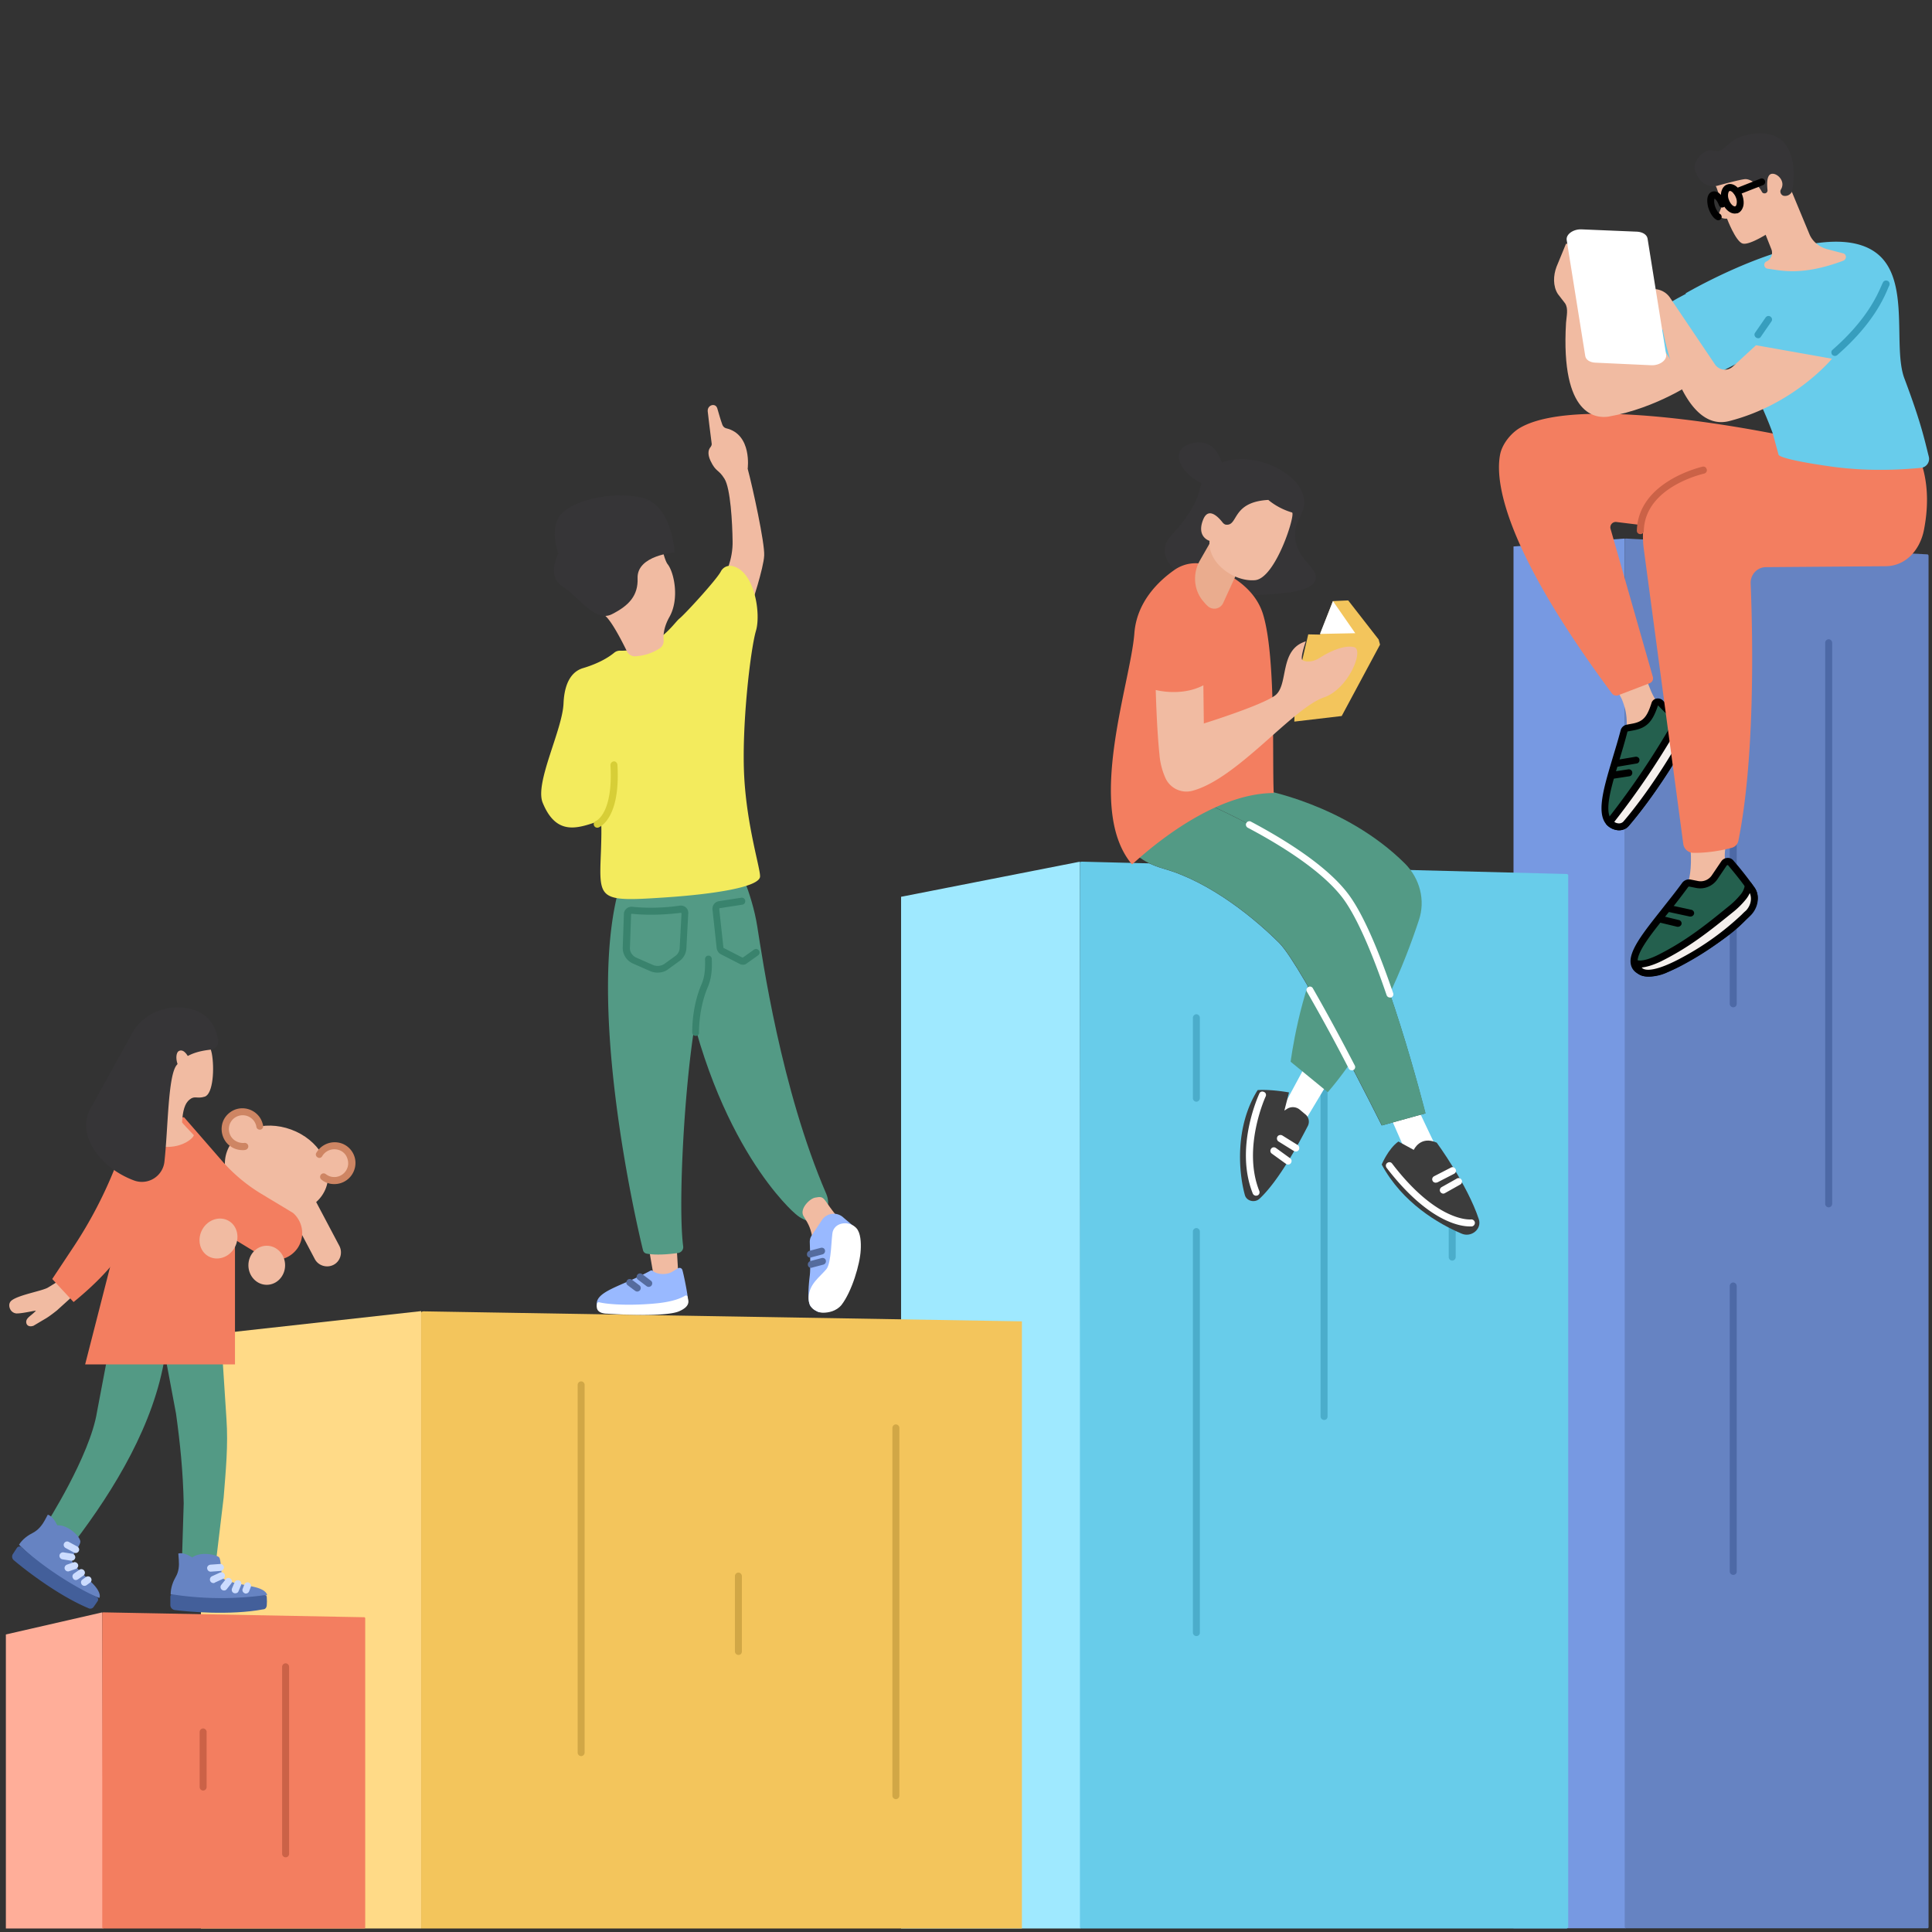 <svg width="163" height="163" fill="none" xmlns="http://www.w3.org/2000/svg"><rect width="100%" height="100%" fill="#333333" stroke="none"/><g clip-path="url(#a)"><path d="M137.179 162.686h-9.486V46.103l9.388-.667.098 117.25Z" fill="#7799E2"/><path d="M162.631 162.686h-25.459c-.059 0-.098-.059-.098-.137V45.574c0-.079.039-.138.098-.138l25.439 1.335c.059 0 .098.059.098.137V162.55c.02.078-.039.137-.078.137Z" fill="#6683C2"/><path d="M154.282 101.863a.302.302 0 0 1-.294-.295v-47.34c0-.156.137-.294.294-.294.157 0 .294.138.294.295v47.339a.302.302 0 0 1-.294.295ZM146.23 84.984a.301.301 0 0 1-.294-.295V70.715c0-.157.137-.294.294-.294.156 0 .294.137.294.294V84.69a.29.29 0 0 1-.294.295ZM146.23 132.873a.302.302 0 0 1-.294-.295v-24.082c0-.157.137-.294.294-.294.156 0 .294.137.294.294v24.102c0 .157-.138.275-.294.275Z" fill="#4D69A6"/><path d="M91.19 162.705H76.023V75.661l15.09-2.964.079 90.008Z" fill="#9FE9FF"/><path d="M132.151 162.705H91.268c-.078 0-.157-.039-.157-.098V72.795c0-.059.079-.098.157-.098l40.883 1.04c.079 0 .157.04.157.098v88.772c0 .039-.078.098-.157.098Z" fill="#68CCEA"/><path d="M111.71 119.801a.301.301 0 0 1-.294-.294V79.645c0-.157.137-.294.294-.294.157 0 .294.137.294.294v39.862c0 .176-.118.294-.294.294ZM100.937 92.951a.302.302 0 0 1-.294-.294v-6.79c0-.158.137-.295.294-.295.156 0 .294.137.294.294v6.791a.302.302 0 0 1-.294.294ZM100.937 138.034a.301.301 0 0 1-.294-.294v-33.837c0-.157.137-.294.294-.294.156 0 .294.137.294.294v33.856c0 .157-.138.275-.294.275ZM122.521 106.357a.301.301 0 0 1-.294-.294v-6.791c0-.157.137-.295.294-.295.156 0 .294.138.294.295v6.791a.302.302 0 0 1-.294.294Z" fill="#4BADCB"/><path d="M35.533 162.706h-18.58v-50.029l18.58-2.06v52.089Z" fill="#FFDA87"/><path d="M86.22 162.706H35.536v-51.971c0-.059.098-.099.216-.099l50.466.844v51.226Z" fill="#F3C55C"/><path d="M49.03 148.162a.301.301 0 0 1-.294-.294v-31.03c0-.157.138-.294.294-.294.157 0 .294.137.294.294v31.03a.301.301 0 0 1-.294.294ZM75.585 151.793a.301.301 0 0 1-.294-.294v-31.03c0-.157.137-.294.294-.294.157 0 .294.137.294.294v31.03a.301.301 0 0 1-.294.294ZM62.298 139.625a.302.302 0 0 1-.294-.295v-6.359c0-.157.137-.294.294-.294.157 0 .294.137.294.294v6.359c0 .177-.118.295-.294.295Z" fill="#D1A746"/><path d="M8.708 162.705H.496v-24.808l8.134-1.864.078 26.672Z" fill="#FFAE99"/><path d="M30.734 162.705H8.705c-.039 0-.078-.039-.078-.098V136.13c0-.059.04-.098.078-.098l22.03.412c.038 0 .078.04.078.099v26.064c0 .059-.04.098-.079.098Z" fill="#F37E60"/><path d="M24.097 156.699a.301.301 0 0 1-.294-.294v-15.78c0-.157.137-.294.294-.294.156 0 .294.137.294.294v15.78a.289.289 0 0 1-.294.294ZM17.138 151.067a.302.302 0 0 1-.294-.295v-4.651c0-.157.137-.295.294-.295.156 0 .294.138.294.295v4.651a.302.302 0 0 1-.294.295Z" fill="#CB6247"/><path d="M102.131 39.567c-1.137.942-.471 1.746-1.921 3.886-1.058 1.59-1.96 1.962-1.94 3.002.02.943.803 1.61 1.293 2.042 2.293 2.002 5.449 1.786 7.409 1.648 1.568-.098 3.723-.255 4.017-1.236.294-.981-1.567-1.649-1.724-3.553-.137-1.55.999-1.982.744-3.336-.333-1.767-2.508-2.67-2.861-2.807-1.431-.589-3.626-.804-5.017.354Z" fill="#363537"/><path d="M103.252 39.763s-.314-3.003-2.724-2.355c-2.41.667-.275 3.258 1.489 3.552 1.784.295 1.235-1.197 1.235-1.197Z" fill="#363537"/><path d="m112.031 91.342-2.587 4.318-1.411-1.845 2.274-4.22 1.724 1.747Z" fill="#fff"/><path d="M110.34 94.993c-.686 1.334-2.411 4.592-4.077 6.143-.412.373-1.098.196-1.235-.314-.529-1.885-.862-5.77 1.078-8.852 0 0 .921-.098 2.646.196l-.392 1.531.216-.137a.913.913 0 0 1 1.058.04l.49.411a.791.791 0 0 1 .216.982Z" fill="#3C3C3C"/><path d="M105.972 100.881a.308.308 0 0 1-.274-.177c-1.548-3.867.47-8.263.549-8.44.058-.157.235-.215.392-.137.156.059.215.236.137.393-.02.039-1.98 4.337-.529 7.968a.291.291 0 0 1-.157.373c-.039 0-.079.02-.118.02ZM109.323 97.152c-.059 0-.098-.02-.157-.04l-1.294-.804c-.137-.079-.176-.275-.098-.413.079-.137.275-.176.412-.098l1.293.805c.138.078.177.275.098.412a.283.283 0 0 1-.254.138ZM108.672 98.25a.317.317 0 0 1-.177-.058l-1.195-.864c-.137-.098-.157-.275-.059-.412.098-.137.274-.157.412-.059l1.195.864c.137.098.157.275.059.412a.279.279 0 0 1-.235.118ZM119.398 93.01c0 .099 2.372 5.025 2.372 5.025l-2.705.196-1.842-4.2 2.175-1.02Z" fill="#fff"/><path d="M119.277 97.014s.549-1.236 1.94-.608c0 0 2.587 3.532 3.548 6.457.274.824-.628 1.57-1.451 1.217-1.94-.825-4.997-2.591-6.742-5.83 0 0 .549-1.334 1.411-1.942l1.294.706Z" fill="#3C3C3C"/><path d="M123.982 103.471c-.745 0-3.469-.353-6.997-4.946-.098-.137-.078-.314.059-.412.137-.098.313-.078.411.06 3.822 5.004 6.625 4.709 6.644 4.709a.306.306 0 0 1 .334.256.304.304 0 0 1-.255.333h-.196ZM121.766 100.704a.304.304 0 0 1-.254-.157c-.079-.138-.02-.314.117-.393l1.294-.726c.137-.078.313-.02.392.118.078.137.019.314-.118.392l-1.293.727c-.04.019-.079.039-.138.039ZM121.121 99.781c-.098 0-.215-.059-.254-.157-.079-.137-.02-.314.137-.392l1.411-.726c.137-.079.313-.02.392.137.078.138.019.314-.137.393l-1.411.726c-.04 0-.079.02-.138.02Z" fill="#fff"/><path d="M106.399 66.612s7.055 1.198 12.132 6.242c1.273 1.275 1.744 3.12 1.175 4.789-1.136 3.454-3.586 9.754-7.682 14.504l-3.136-2.571s.764-5.947 2.803-9.637c2.057-3.69-9.957-11.698-9.957-11.698l4.665-1.629Z" fill="#539A85"/><path d="m120.256 93.933-3.684 1.02s-6.703-13.444-8.643-15.387c-1.94-1.943-5.723-5.123-9.721-6.261s-3.293-3.71-3.293-3.71l6.095-2.139s9.506 3.906 12.642 8.302c3.155 4.436 6.604 18.175 6.604 18.175Z" fill="#3C3C3C"/><path d="M108.871 71.578c1.921 1.256 3.724 2.689 4.802 4.2 3.136 4.416 6.605 18.155 6.605 18.155l-3.685 1.02s-6.702-13.444-8.643-15.387c-1.94-1.943-5.723-5.123-9.72-6.261-3.999-1.138-3.293-3.71-3.293-3.71l6.095-2.139c-.02.02 4.116 1.708 7.839 4.122Z" fill="#539A85"/><path d="M117.262 84.159a.295.295 0 0 1-.274-.197c-1.313-3.846-2.528-6.535-3.567-8.007-1.705-2.395-5.37-4.652-8.153-6.124-.137-.078-.196-.255-.118-.392.079-.138.255-.197.392-.118 2.842 1.511 6.586 3.808 8.349 6.3 1.078 1.511 2.313 4.26 3.646 8.165.059.157-.02.314-.177.373h-.098ZM114.044 90.302c-.098 0-.215-.059-.254-.157a157.919 157.919 0 0 0-3.528-6.477.276.276 0 0 1 .117-.392.275.275 0 0 1 .392.117c.98 1.708 2.176 3.886 3.528 6.497.079.137.02.314-.117.392-.04.02-.079.02-.138.02Z" fill="#fff"/><path d="M101.955 47.712a3.12 3.12 0 0 0-2.841.353c-1.353.942-3.215 2.708-3.41 5.378-.334 4.278-4.155 14.798-.197 19.489.334-.255 6.252-6.006 11.956-6.025-.137-2.768.196-11.384-.882-15.015-.706-2.414-3.077-3.592-4.626-4.18Z" fill="#F37E60"/><path d="m111.375 53.54 1.078-2.826 1.293-.058 2.568 3.297.117.432-3.234 6.025-3.998.471.098-2.748 1.078-4.612 1 .02Z" fill="#F3C55C"/><path d="m112.459 50.714 1.881 2.709-2.979.059 1.098-2.768Z" fill="#fff"/><path d="M97.508 58.212s2.136.589 4.018-.393l.039 3.22s4.743-1.473 5.977-2.337c1.235-.863.314-3.886 2.627-4.592 0 0-.49 1.393-.294 1.57.215.157.823.255 1.528-.216.706-.451 1.98-1.08 2.842-.864.863.216-.47 3.533-2.548 4.24-2.646.903-7.29 6.85-11.073 7.87a1.94 1.94 0 0 1-2.293-1.06 6 6 0 0 1-.51-2.002c-.235-2.257-.313-5.436-.313-5.436Z" fill="#F1BBA2"/><path d="m102.473 45.121-1.235 2.159c-.608 1.06-.549 2.414.216 3.376.137.157.274.334.431.47a.82.82 0 0 0 1.313-.254l1.313-2.866-2.038-2.885Z" fill="#EAAC8E"/><path d="M109.005 43.237c.334.098-1.371 5.554-3.116 5.711-1.744.157-3.998-1.413-3.841-3.317 0 0-1.117-.314-.549-1.766.47-1.217 1.392-.118 1.666.235a.555.555 0 0 0 .216.157c1.136.197.45-1.904 3.625-2.08-.039-.04.725.687 1.999 1.06Z" fill="#F1BBA2"/><path d="M6.245 130.145c3.468-4.554 6.761-10.029 7.663-15.682l.176-1.079-4.312-2.63-1.587 8.361c-.588 3.709-4.312 9.519-4.312 9.519l2.372 1.511Z" fill="#539A85"/><path d="m15.342 131.931 2.861-.02.667-5.574c.176-2.237.392-4.377.235-6.634l-.47-7.242-5.057.02 1.274 6.791c.353 2.551.588 4.887.647 7.556l-.157 5.103Z" fill="#539A85"/><path d="m15.045 131.067.04.53c.039.51 0 1.001-.255 1.433-.216.373-.432.903-.432 1.491 0 0 4.332 1.001 8.134.059 0 0 .02-.451-1.137-.706-1.156-.255-2.548-.432-2.646-.825-.098-.392-.098-1.432-.254-1.648-.157-.216-1.549-.55-2.274 0-.04-.02-.686-.471-1.176-.334Z" fill="#6683C2"/><path d="M22.506 135.463c.02-.196.02-.49 0-.726 0-.098-.098-.176-.195-.157-.765.118-3.94.53-7.742-.059-.098-.019-.196.059-.196.177v.726c0 .196.157.373.353.412 1.058.138 4.664.471 7.486-.059.157 0 .275-.137.294-.314Z" fill="#435F9A"/><path d="M20.747 134.443c-.04 0-.078 0-.098-.02-.157-.058-.235-.235-.176-.372l.137-.354c.059-.157.235-.235.372-.176.157.059.235.235.177.373l-.138.353a.294.294 0 0 1-.274.196ZM19.85 134.423c-.04 0-.079 0-.118-.019-.157-.059-.216-.236-.157-.393l.216-.51c.058-.157.235-.216.392-.157.157.059.215.235.157.392l-.216.511c-.04.118-.157.176-.274.176ZM18.9 134.188a.318.318 0 0 1-.176-.059.29.29 0 0 1-.06-.412l.373-.471a.288.288 0 0 1 .412-.059.29.29 0 0 1 .058.412l-.372.471a.28.28 0 0 1-.235.118ZM18.008 133.56a.296.296 0 0 1-.274-.177.312.312 0 0 1 .137-.392l.686-.314a.312.312 0 0 1 .392.137.312.312 0 0 1-.137.392l-.686.314c-.04.04-.079.04-.118.04ZM17.77 132.598c-.156 0-.274-.118-.293-.275-.02-.157.117-.294.274-.314l.823-.059c.157-.019.294.118.314.275.02.157-.118.295-.275.314l-.823.059h-.02Z" fill="#CCDCFF"/><path d="m4.034 127.79-.255.471c-.235.432-.549.824-1 1.06-.392.196-.862.51-1.175 1.001 0 0 3.077 3.219 6.78 4.494 0 0 .255-.373-.568-1.217-.842-.844-1.92-1.766-1.764-2.139.177-.451.667-1.001.726-1.354.058-.412-1.04-1.492-1.94-1.413-.02 0-.314-.746-.804-.903Z" fill="#6683C2"/><path d="M7.893 135.582c.098-.138.235-.334.352-.511a.244.244 0 0 0-.117-.353c-.823-.373-3.567-1.727-6.311-4.18a.266.266 0 0 0-.392.059l-.333.51a.397.397 0 0 0 .078.53c.804.687 3.665 2.944 6.291 4.043a.334.334 0 0 0 .432-.098Z" fill="#435F9A"/><path d="M7.13 133.795a.28.28 0 0 1-.235-.117c-.098-.138-.078-.314.059-.412l.294-.216a.304.304 0 0 1 .412.059c.098.137.078.314-.06.412l-.293.216a.316.316 0 0 1-.177.058ZM6.403 133.305c-.098 0-.196-.04-.235-.138-.098-.137-.06-.314.078-.412l.45-.314c.138-.098.314-.059.412.078.098.138.06.315-.078.413l-.45.314c-.08.039-.118.059-.177.059ZM5.74 132.579a.295.295 0 0 1-.275-.197c-.06-.157.039-.314.176-.373l.568-.196c.157-.059.314.039.373.177.059.157-.04.314-.177.373l-.568.196c-.04.02-.059.02-.098.02ZM6.055 131.676h-.04l-.744-.118a.305.305 0 0 1-.255-.334.305.305 0 0 1 .333-.255l.745.118c.157.02.274.177.255.334a.313.313 0 0 1-.294.255ZM6.388 131.028a.356.356 0 0 1-.137-.039l-.725-.393c-.137-.078-.196-.255-.118-.392.079-.138.255-.196.392-.118l.725.393c.137.078.196.255.118.392a.306.306 0 0 1-.255.157Z" fill="#CCDCFF"/><path d="M27.506 100.206c.683-1.862-.634-4.059-2.94-4.906-2.306-.848-4.73-.026-5.412 1.836-.683 1.862.634 4.059 2.94 4.907 2.307.848 4.73.025 5.412-1.837Z" fill="#F1BBA2"/><path d="M29.688 98.156a1.47 1.47 0 1 0-1.472 1.47 1.47 1.47 0 0 0 1.472-1.47ZM20.404 96.76a1.471 1.471 0 1 0-.003-2.942 1.471 1.471 0 0 0 .003 2.942Z" fill="#F1BBA2"/><path d="M28.204 99.9c-.176 0-.352-.02-.529-.079a1.49 1.49 0 0 1-.549-.294.29.29 0 0 1-.059-.412.288.288 0 0 1 .412-.06c.118.08.235.158.373.197a1.174 1.174 0 0 0 1.47-.765c.097-.295.058-.609-.079-.903a1.101 1.101 0 0 0-.686-.57 1.191 1.191 0 0 0-1.372.53c-.078.138-.255.197-.392.099-.137-.079-.196-.255-.098-.393a1.797 1.797 0 0 1 2.058-.805 1.75 1.75 0 0 1 1.156 2.199 1.775 1.775 0 0 1-1.705 1.256ZM20.458 97.034a1.754 1.754 0 0 1-1.41-.706 1.832 1.832 0 0 1-.334-1.315c.059-.471.314-.883.686-1.158.784-.589 1.881-.412 2.47.353.176.236.274.49.333.766.02.157-.079.314-.236.333-.156.02-.313-.078-.333-.235a1.186 1.186 0 0 0-.215-.51 1.18 1.18 0 0 0-1.647-.236 1.16 1.16 0 0 0-.45.765 1.2 1.2 0 0 0 .215.864c.255.334.666.51 1.078.471a.304.304 0 0 1 .333.255.305.305 0 0 1-.255.334c-.078.02-.156.02-.235.02Z" fill="#CE8563"/><path d="M28.144 106.71c-.568.295-1.293.079-1.587-.49l-2.293-4.338 2.077-1.099 2.293 4.337c.294.57.079 1.296-.49 1.59ZM2.824 111.853c-.392.137-.647-.059-.608-.393.06-.314.412-.451.804-.864.078-.078-1.117.236-1.646.216a.643.643 0 0 1-.51-.353s-.274-.491.176-.785c.667-.451 2.529-.765 2.999-1.04l1.02-.628 1.175 1.256-1.43 1.295c-.08.059-.628.51-1.02.726l-.96.57Z" fill="#F1BBA2"/><path d="M15.558 95.857s-2.861 5.888-2.96 6.045c-1.685 2.983-2.88 5.083-6.389 7.949l-1.803-1.943 1.666-2.513a36.64 36.64 0 0 0 3.763-7.222l1.392-3.631 4.33 1.315Z" fill="#F37E60"/><path d="m12.514 94.287 3.019-.02 3.175 3.65a14.068 14.068 0 0 0 3.312 2.788l2.704 1.629a2.26 2.26 0 0 1 .412 2.924c-.666 1.021-2.019 1.354-3.057.707l-2.254-1.374v10.52H7.184l5.33-20.824Z" fill="#F37E60"/><path d="M22.505 108.398c.855 0 1.549-.738 1.549-1.649 0-.91-.694-1.648-1.549-1.648s-1.548.738-1.548 1.648c0 .911.693 1.649 1.548 1.649ZM19.785 105.277c.47-.824.255-1.845-.49-2.276-.744-.432-1.744-.118-2.214.706s-.255 1.845.49 2.277c.744.432 1.744.118 2.214-.707ZM17.241 87.476c.294.079.55 1.04.627 1.394.236 1.236.118 3.415-.587 3.65-.667.216-.843-.117-1.294.256-.392.314-.568.922-.627 1.903 0 .06.607.687.98 1.08.098.098-.765 1.099-2.49 1-2.175-.117-1.94-1.57-1.96-1.668-.019-.078 1.373-8.576 5.351-7.615Z" fill="#F1BBA2"/><path d="M18.4 87.751a.7.7 0 0 1-.608.805c-1.078.118-2.117.392-2.88 1.295-.746.883-.726 5.338-1.04 8.165a1.912 1.912 0 0 1-2.587 1.57c-2.979-1.119-4.86-3.965-3.645-6.065l3.567-6.457c.431-.726 1.078-1.295 1.92-1.688.393-.176 1.079-.353 1.51-.373 2.9-.137 3.606 1.688 3.763 2.748Z" fill="#363537"/><path d="M15.597 90.362c-.745-.099-.921-1.551-.47-1.708.45-.177.784.57.784.57l-.314 1.138ZM57.045 104.512l.216 3.532c.02.099-.059.197-.137.197l-1.725.098c-.078 0-.137-.059-.157-.138l-.568-3.297 2.371-.392Z" fill="#F1BBA2"/><path d="M57.57 107.142c.118.412.353 1.57.45 2.257a.882.882 0 0 1-.626.961c-1.196.314-4.038.314-6.409.413a.614.614 0 0 1-.588-.471c-.45-1.335 2.038-1.747 4.488-3.102a.221.221 0 0 1 .157 0c.02.02.059.04.098.079.431.275 1.137.275 1.568.02l.49-.295c.157-.078.313-.019.372.138Z" fill="#99B9FF"/><path d="M58.074 109.713v.019c.059.432-.353.707-.745.884-1.176.549-5.9.235-6.095.216h-.02c-.059 0-.666-.001-.823-.373a.474.474 0 0 1-.04-.177c-.019-.098 0-.196.02-.294.02-.079.098-.138.177-.118.882.216 2.92.294 4.978.078 1.372-.157 1.96-.451 2.273-.628.079-.059.196 0 .216.098l.059.295Z" fill="#fff"/><path d="M54.73 108.574a.31.31 0 0 1-.176-.059l-.725-.549c-.137-.098-.157-.275-.059-.412.098-.138.275-.157.412-.059l.725.549c.137.098.157.275.059.412a.305.305 0 0 1-.235.118ZM53.763 108.967a.318.318 0 0 1-.176-.059l-.627-.471c-.137-.098-.157-.275-.059-.412.098-.137.274-.157.412-.059l.627.471c.137.098.157.275.059.412a.305.305 0 0 1-.236.118Z" fill="#556C9E"/><path d="M62.068 72.56s1.372 2.728 1.823 5.613c.431 2.669 1.999 13.7 5.82 22.551.432 1.001-.058 2.041-1.136 2.276-.431.099-.608-.058-.98-.235-.196-.098-.51-.373-.51-.373s-6.78-5.672-9.544-20.53c-1.784-9.558-1.49-8.792-1.49-8.792l6.017-.51Z" fill="#539A85"/><path d="M60.168 73.796s.804 5.181-.706 9.028c-1.45 3.69-2.37 18.155-1.822 22.335a.5.5 0 0 1-.412.55c-.666.098-1.842.216-2.665.059a.376.376 0 0 1-.314-.295c-.529-2.119-4.978-21.295-1.842-31.128l7.761-.55Z" fill="#539A85"/><path d="M58.7 87.397a.289.289 0 0 1-.295-.294c0-.079-.059-2.12.784-4.063.275-.648.314-1.295.294-2.12 0-.157.118-.294.275-.294.156-.02.293.118.293.275.04.883-.02 1.629-.333 2.374-.784 1.826-.745 3.808-.745 3.828.02.157-.097.294-.274.294ZM55.48 82.059c-.216 0-.431-.04-.647-.138l-1.43-.628a1.436 1.436 0 0 1-.863-1.374l.098-2.806c0-.177.078-.334.215-.451a.645.645 0 0 1 .49-.158c1.666.177 3.234.02 4.018-.098.196-.02.373.04.51.157a.61.61 0 0 1 .196.491l-.157 2.944c-.02.432-.235.844-.608 1.1l-.92.666c-.236.197-.57.295-.902.295Zm-2.195-4.966c-.02 0-.02 0-.02.02 0 0-.02.02-.02.04l-.098 2.806c-.02.353.196.667.51.824l1.43.628c.314.138.706.098.98-.098l.922-.667a.869.869 0 0 0 .353-.648l.156-2.924c0-.02 0-.02-.02-.04-.019 0-.019-.02-.038-.02-.804.099-2.411.256-4.155.08ZM62.68 81.391a.552.552 0 0 1-.295-.078l-1.568-.805c-.196-.098-.313-.294-.352-.51l-.353-3.258a.648.648 0 0 1 .529-.707l1.9-.294a.29.29 0 0 1 .334.255c.02.157-.078.314-.255.334l-1.9.294c-.02 0-.04.02-.04.06l.353 3.257c0 .02.02.04.02.04l1.567.804h.06l.94-.667c.137-.098.313-.06.411.078.098.138.06.314-.078.412l-.94.668a.46.46 0 0 1-.334.117Z" fill="#39836D"/><path d="M68.599 104.669c-.216-1.04-.294-1.256-.804-2.061-.372-.608.53-1.511 1-1.57.764-.157.646.078 1.528 1.217l.686.844s-2.234 2.473-2.41 1.57Z" fill="#F1BBA2"/><path d="m68.457 104.276.882-1.334a1.2 1.2 0 0 1 1.842-.197l1.02.864s.195.589.137.962a7.836 7.836 0 0 1-.55 1.904c-.47 1.079-1.783 3.238-2.253 3.984-.098.157-.333.314-.51.235a2.432 2.432 0 0 1-.607-.451c-.314-.295-.216-1.668-.098-2.63.078-.609.02-2.179 0-2.826 0-.177.039-.354.137-.511Z" fill="#99B9FF"/><path d="M68.365 106.101c-.137 0-.255-.078-.274-.216a.296.296 0 0 1 .196-.353l.96-.255c.157-.039.314.039.353.196a.298.298 0 0 1-.196.354l-.96.255c-.02.019-.06.019-.079.019ZM68.44 106.965c-.138 0-.255-.078-.275-.216a.296.296 0 0 1 .196-.353l.96-.255c.157-.04.314.039.353.196a.296.296 0 0 1-.196.353l-.96.255a.146.146 0 0 1-.079.02Z" fill="#556C9E"/><path d="M69.422 110.753c-.098 0-.196-.02-.274-.039-.294-.099-1-.315-.921-1.335.078-1.06.901-1.609 1.49-2.296.45-.53.41-2.768.548-3.2.255-.785 1.391-.902 1.98-.274.372.392.411 1.236.372 1.864-.059 1.178-.745 3.494-1.627 4.632-.45.53-1.097.648-1.568.648Z" fill="#fff"/><path d="M63.395 51.049s1.039-3.14 1.078-4.18c.059-1.041-.98-5.79-1.392-7.322 0 0 .392-2.904-1.822-3.415-.157-.039-.255-.157-.314-.294-.176-.49-.255-.805-.431-1.394-.157-.49-.862-.274-.803.275.02.216.235 1.983.333 2.709.02.098-.04.216-.098.294-.157.177-.294.53 0 1.158.47.981.666.687 1.176 1.511.51.805.666 3.71.686 5.26.039 1.55-.608 2.866-.941 3.435-.294.57 2.528 1.963 2.528 1.963Z" fill="#F1BBA2"/><path d="M61.772 47.752a.88.88 0 0 0-.96.47c-.372.707-3.077 3.651-3.489 3.965-.49.393-1.92 2.787-5.017 2.709a.752.752 0 0 0-.49.176c-.353.295-1.176.864-2.626 1.296-.862.255-1.568 1.099-1.646 2.983-.098 2.257-2.43 6.673-1.764 8.36 1.195 2.945 3.096 2.12 4.9 1.512 0 0 .117 0 .019 2.65-.157 4.043-.255 4.22 5.33 3.847 4.215-.275 8.056-.884 8.095-1.767.04-.648-1.097-4.16-1.333-8.38-.235-4.22.51-10.677.98-12.326.451-1.452-.098-5.083-1.999-5.495Z" fill="#F3EB5D"/><path d="M50.386 69.831a.295.295 0 0 1-.275-.196c-.058-.157.02-.314.177-.373.039-.02 1.45-.667 1.215-4.71 0-.157.117-.295.274-.314.157-.02.294.118.314.275.274 4.572-1.51 5.26-1.588 5.299-.059.02-.078.02-.117.02Z" fill="#D7CE37"/><path d="M55.795 46.045c.098.372.313 1.275.529 1.55.549.687 1.019 2.925.157 4.455-.49.864-.53 1.57-.49 1.963a.745.745 0 0 1-.334.687 4.078 4.078 0 0 1-1.822.648l-.196.02a.738.738 0 0 1-.745-.413c-.411-.844-1.313-2.61-1.881-3.042-.765-.589-5.174-5.574-2.235-7.124 5.076-2.709 6.684.117 7.017 1.256Z" fill="#F1BBA2"/><path d="M56.909 46.614s-.157-4.102-2.862-4.652c-2.704-.55-5.938.353-6.82 1.55-.882 1.198-.118 3.2-.118 3.2s-1.038 1.884.333 2.748c1.372.863 2.764 3.1 4.194 2.355 1.431-.726 2.215-1.57 2.156-3.042-.058-1.924 3.117-2.16 3.117-2.16Z" fill="#363537"/><path d="M136.874 63.14c.549-1.807.451-2.945-.039-4.142l-.843-1.668 2.509-1.001.764 1.903a5.396 5.396 0 0 0 1.059 1.649l.411.432-3.861 2.826Z" fill="#F1BBA2"/><path d="M139.609 59.39c.059-.196.314-.235.471-.098.392.432 1.097 1.139 1.626 1.492.49.334.647 1.001.373 1.53-.784 1.492-2.783 4.73-4.9 7.184-.137.177-.509.393-1.019.157-1.725-.785-.078-4.298.862-7.968.04-.137.157-.255.294-.275l.53-.098c.96-.196 1.352-.648 1.763-1.923Z" fill="#24604E"/><path d="M136.591 70.048c-.176 0-.353-.04-.549-.118-1.568-.707-.842-3.101-.019-5.868.235-.785.49-1.61.705-2.434a.651.651 0 0 1 .529-.49l.53-.099c.842-.177 1.176-.55 1.548-1.727a.533.533 0 0 1 .412-.373c.196-.04.411.02.548.157.373.393 1.059 1.1 1.588 1.453.607.431.803 1.236.451 1.903-.824 1.55-2.823 4.77-4.939 7.243-.157.196-.451.353-.804.353Zm3.293-10.54c-.451 1.374-.941 1.884-1.999 2.1l-.53.098c-.039 0-.058.04-.058.06-.216.843-.471 1.668-.706 2.472-.764 2.513-1.411 4.671-.313 5.162.411.177.627-.04.666-.078 2.077-2.434 4.037-5.594 4.86-7.125a.87.87 0 0 0-.274-1.138c-.51-.393-1.176-1.06-1.646-1.55Z" fill="#000"/><path d="M141.602 60.705s.078.06.118.079c.49.334.646 1 .372 1.53-.784 1.492-2.783 4.73-4.9 7.184-.137.177-.509.393-1.019.157a2.743 2.743 0 0 1-.392-.275l.137-.176a66.783 66.783 0 0 0 5.468-8.126l.216-.373Z" fill="#F5F0ED"/><path d="M136.603 70.048c-.176 0-.352-.04-.548-.118a1.915 1.915 0 0 1-.471-.314c-.117-.098-.137-.275-.039-.412l.137-.177a67.844 67.844 0 0 0 5.449-8.086l.215-.393c.04-.078.118-.117.196-.137.079-.02.157 0 .236.04l.117.078c.608.432.804 1.236.471 1.904-.824 1.55-2.823 4.769-4.939 7.242a1.06 1.06 0 0 1-.824.373Zm-.411-.707c.039.02.078.04.098.059.411.177.627-.04.666-.079 2.078-2.433 4.038-5.593 4.861-7.124.176-.353.117-.765-.137-1.02l-.059.098a66.792 66.792 0 0 1-5.429 8.066ZM136.3 64.729a.295.295 0 0 1-.294-.255c-.019-.157.079-.315.236-.334l1.744-.294c.157-.02.313.078.333.235.02.157-.078.314-.235.334l-1.744.294c-.02.02-.02.02-.04.02ZM136.007 65.71a.295.295 0 0 1-.294-.255c-.019-.157.079-.314.255-.333l1.411-.216c.157-.02.314.078.333.255.02.157-.078.314-.254.334l-1.411.215h-.04Z" fill="#000"/><path d="M151.073 36.879s-17.483-3.828-22.794-.805c-.803.451-1.568 1.413-1.725 2.316-.509 2.767 1.02 8.793 9.447 20.117.118.157.333.216.51.157l2.665-1.02a.444.444 0 0 0 .274-.53l-3.566-12.483a.456.456 0 0 1 .509-.589l16.659 2.042-1.979-9.205Z" fill="#F37E60"/><path d="m145.925 69.792-.334 1.63c-.45 2.374 1.274 3.571 1.274 3.571l-5.115.628s1.117-.687.882-3.964l-.294-2.748 3.587.883Z" fill="#F1BBA2"/><path d="M146.019 72.795c.431.49 1.195 1.393 1.763 2.276.373.55.157 1.198-.254 1.728-.804 1.08-1.921 1.923-3.215 2.767-1.136.746-2.41 1.53-3.939 2.237-.411.197-1.352.452-1.979.138-1.882-.942 1.254-3.886 3.723-7.282a.401.401 0 0 1 .432-.157l.588.118a1.43 1.43 0 0 0 1.489-.628l.784-1.158c.176-.196.451-.216.608-.04Z" fill="#24604E"/><path d="M139.141 82.392c-.294 0-.588-.039-.843-.176-.392-.197-.627-.471-.705-.844-.235-1.08 1.019-2.65 2.587-4.632.568-.726 1.176-1.472 1.744-2.257a.727.727 0 0 1 .725-.275l.588.118a1.14 1.14 0 0 0 1.196-.49l.784-1.159a.658.658 0 0 1 .509-.294.595.595 0 0 1 .53.235c.411.471 1.195 1.413 1.803 2.316.392.589.294 1.315-.255 2.061-.862 1.158-2.097 2.06-3.293 2.846-1.078.706-2.391 1.53-3.978 2.257a3.68 3.68 0 0 1-1.392.294Zm3.371-7.595a.108.108 0 0 0-.098.059 53.297 53.297 0 0 1-1.764 2.276c-1.372 1.708-2.665 3.317-2.469 4.142.019.117.098.294.392.451.49.236 1.313.04 1.725-.137 1.528-.707 2.822-1.512 3.88-2.218 1.333-.883 2.372-1.668 3.136-2.709.274-.373.549-.922.235-1.393-.588-.883-1.352-1.786-1.744-2.257-.02-.02-.039-.02-.059-.02-.02 0-.039 0-.059.02l-.784 1.158a1.752 1.752 0 0 1-1.803.746l-.588-.118Z" fill="#000"/><path d="M147.486 74.68s.274.372.313.412c.098.137.138.294.177.47.098.53-.098 1.08-.471 1.473l-.352.353a23.533 23.533 0 0 1-4.959 3.592c-.921.49-2.94 1.53-3.763.98-.255-.176-.411-.666-.411-.666s.49.294 1.94-.432c2.45-1.217 4.116-2.59 6.154-4.24.392-.314.666-.628.96-.961.216-.295.373-.628.412-.982Z" fill="#F5F0ED"/><path d="M139.061 82.393c-.314 0-.588-.06-.784-.197-.334-.216-.51-.726-.53-.844-.039-.117 0-.274.098-.333.098-.079.216-.079.334 0 .078.02.529.117 1.665-.432 2.352-1.178 3.999-2.493 5.9-4.043l.196-.157c.333-.275.607-.55.921-.923a1.57 1.57 0 0 0 .353-.824.32.32 0 0 1 .215-.255c.118-.04.235.02.314.098.078.118.274.373.313.432.098.157.177.353.216.569.118.609-.098 1.256-.549 1.727-.098.098-.215.216-.372.353a24.564 24.564 0 0 1-5.017 3.651c-1.431.805-2.509 1.178-3.273 1.178Zm-.549-.766c.019.04.059.059.078.079.216.157 1.019.353 3.469-1.001a23.352 23.352 0 0 0 4.9-3.553 4.86 4.86 0 0 1 .353-.333c.313-.334.47-.785.392-1.217a.997.997 0 0 0-.079-.255 2.463 2.463 0 0 1-.294.49 7.055 7.055 0 0 1-.999 1.02l-.196.158c-1.941 1.57-3.606 2.905-6.017 4.102-.745.353-1.254.47-1.607.51ZM142.629 77.329h-.058l-1.901-.412a.293.293 0 0 1 .137-.57l1.901.413c.157.039.255.196.215.353a.318.318 0 0 1-.294.216ZM141.572 78.192h-.059l-1.549-.373a.293.293 0 0 1 .138-.569l1.548.373c.157.04.255.196.216.353a.32.32 0 0 1-.294.216Z" fill="#000"/><path d="M139.762 41.864c5.096-4.357 21.481-4.495 21.481-4.495s2.038 2.434 1.078 7.34c-.314 1.61-1.47 3.063-3.273 3.063l-10.055.078c-.744 0-1.313.628-1.293 1.354.196 4.868.353 14.897-1.039 21.747a.778.778 0 0 1-.529.569c-.647.176-1.901.451-3.273.432a.865.865 0 0 1-.843-.746l-3.332-24.887a7.939 7.939 0 0 1 .02-2.257c.137-.765.431-1.649 1.058-2.198Z" fill="#F37E60"/><path d="M138.392 45.063a.288.288 0 0 1-.294-.294c.117-4.18 5.487-5.378 5.546-5.398.157-.039.314.06.353.236.039.157-.059.314-.235.353-.059.02-4.978 1.1-5.076 4.828 0 .157-.118.275-.294.275Z" fill="#CB6247"/><path d="M150.05 38.35s-.176.354 4.371 1.002c3.273.47 6.252.255 7.663.118a.76.76 0 0 0 .647-.942c-.373-1.472-.647-2.846-2.058-6.595-.98-2.59.431-7.93-2.038-10.304-4.214-4.043-16.424 3.12-16.424 3.12l1.391 1.63a33.559 33.559 0 0 1 5.958 10.166l.49 1.806Z" fill="#68CCEB"/><path d="M132.123 27.242c.04-.569.216-1.197-.078-1.648l-.608-.786c-.431-.667-.391-1.57-.117-2.296l.784-1.904c.078-.216.372.275.431.491l2.136 7.596c.353 1.099 1.568 1.197 2.254.726l2.822-1.924 3.332 4.632s-3.234 2.297-7.389 3.023c-.94.137-4.037.059-3.567-7.91Z" fill="#F1BBA2"/><path d="m138.803 26.987.157-.118a21.98 21.98 0 0 1 2.547-1.688l2.274-1.217 3.547 6.3-4.86 2.493-3.665-5.77Z" fill="#68CCEB"/><path d="m148.153 29.126-1.94 1.786a1.103 1.103 0 0 1-.471.255 1.036 1.036 0 0 1-1.019-.373l-3.822-5.672a1.646 1.646 0 0 0-1.254-.726l-2.43-.196c-.314-.02-.51.353-.294.588.235.236.588.472 1.078.57a.708.708 0 0 1 .588.588c.196 1.316 1.705 1.885 1.705 1.885s1.47 8.753 5.605 7.693c5.507-1.413 8.663-5.26 8.663-5.26l-6.409-1.138Z" fill="#F1BBA2"/><path d="M148.333 28.538a.317.317 0 0 1-.177-.06c-.137-.098-.176-.274-.078-.412l.882-1.275c.098-.138.274-.177.411-.079.138.098.177.275.079.412l-.882 1.276a.256.256 0 0 1-.235.138ZM154.797 30.03a.315.315 0 0 1-.216-.099c-.098-.118-.098-.314.02-.412 2.92-2.551 3.802-4.651 4.194-5.554l.059-.118c.058-.157.235-.216.391-.157.157.059.216.235.157.392l-.059.118c-.392.942-1.313 3.12-4.35 5.77a.332.332 0 0 1-.196.06Z" fill="#379EBE"/><path d="m134.611 30.598 4.684.216c.705.04 1.352-.412 1.274-.903l-1.568-9.793c-.059-.314-.392-.53-.843-.57l-4.704-.196c-.705-.039-1.352.412-1.274.903l1.568 9.794c.059.314.392.53.863.55Z" fill="#fff"/><path d="m154.148 21.02 1.353.354c.313.078.313.51 0 .628-3.528 1.315-5.272.804-6.37.667-.314-.04-.392-.471-.098-.609a.812.812 0 0 0 .412-1.04l-.941-2.375 2.038-3.984 2.136 5.142c.275.609.824 1.04 1.47 1.217Z" fill="#F1BBA2"/><path d="M146.022 12.993c-2.019 1.492-1.196 2.846-1.196 2.846.137.393.49 1.315.451 1.511-.059.236-.294.668-.274.805.019.137.294.314.705.294 0 0 .725 1.924 1.313 2.1.608.177 2.391-1.02 2.391-1.02l.294-.236c.941-.745 1.333-1.825 1.313-3.022 0 0-.392-6.673-4.997-3.278Z" fill="#F1BBA2"/><path d="M146.456 11.717c-.548.314-1.019.864-1.313.982-.47.196-.842-.236-1.391.176-.49.354-.843.825-.765 1.374.02.098.04.196.079.275.509 1.295 1.411 1.197 1.783 1.158 0 0 1.98-.55 2.391-.57.373-.019 1.02.334 1.412 1.08.058.098.156.137.274.118a.245.245 0 0 0 .196-.275c-.039-.392-.098-1.217.294-1.354.451-.157 1.274.57.843 1.295-.138.216.019.53.274.55.216.02.451-.04.647-.334 0 0 .568-2.375-.49-3.945-1.059-1.53-3.489-.942-4.234-.53Z" fill="#363537"/><path d="M144.965 18.587a.36.36 0 0 1-.137-.04c-.274-.137-.51-.49-.666-.922a2.142 2.142 0 0 1-.118-.824c.039-.432.274-.59.412-.628.411-.138.881.255 1.117.942a.285.285 0 0 1-.177.373c-.157.058-.313-.02-.372-.177-.118-.314-.274-.51-.372-.55-.04.098-.059.354.058.687.118.314.275.53.392.589.137.079.196.255.118.393a.306.306 0 0 1-.255.157Z" fill="#000"/><path d="M146.358 18.017c-.412 0-.843-.372-1.059-.942-.098-.294-.137-.608-.078-.883.078-.314.255-.55.51-.628.47-.177 1.038.236 1.273.922.098.295.138.609.079.884-.079.314-.255.55-.51.628-.078 0-.156.02-.215.02Zm-.392-1.903h-.039c-.059.02-.098.098-.118.196a.917.917 0 0 0 .059.55c.137.392.411.588.529.549.059-.02.098-.098.117-.196a.916.916 0 0 0-.058-.55c-.137-.353-.373-.55-.49-.55Z" fill="#000"/><path d="M146.534 16.467a.295.295 0 0 1-.274-.197c-.059-.157.019-.313.176-.372l2.097-.825c.157-.059.314.02.373.177a.285.285 0 0 1-.177.373l-2.097.824c-.019.02-.059.02-.098.02Z" fill="#000"/></g><defs><clipPath id="a"><path fill="#fff" d="M0 0h163v163H0z"/></clipPath></defs></svg>